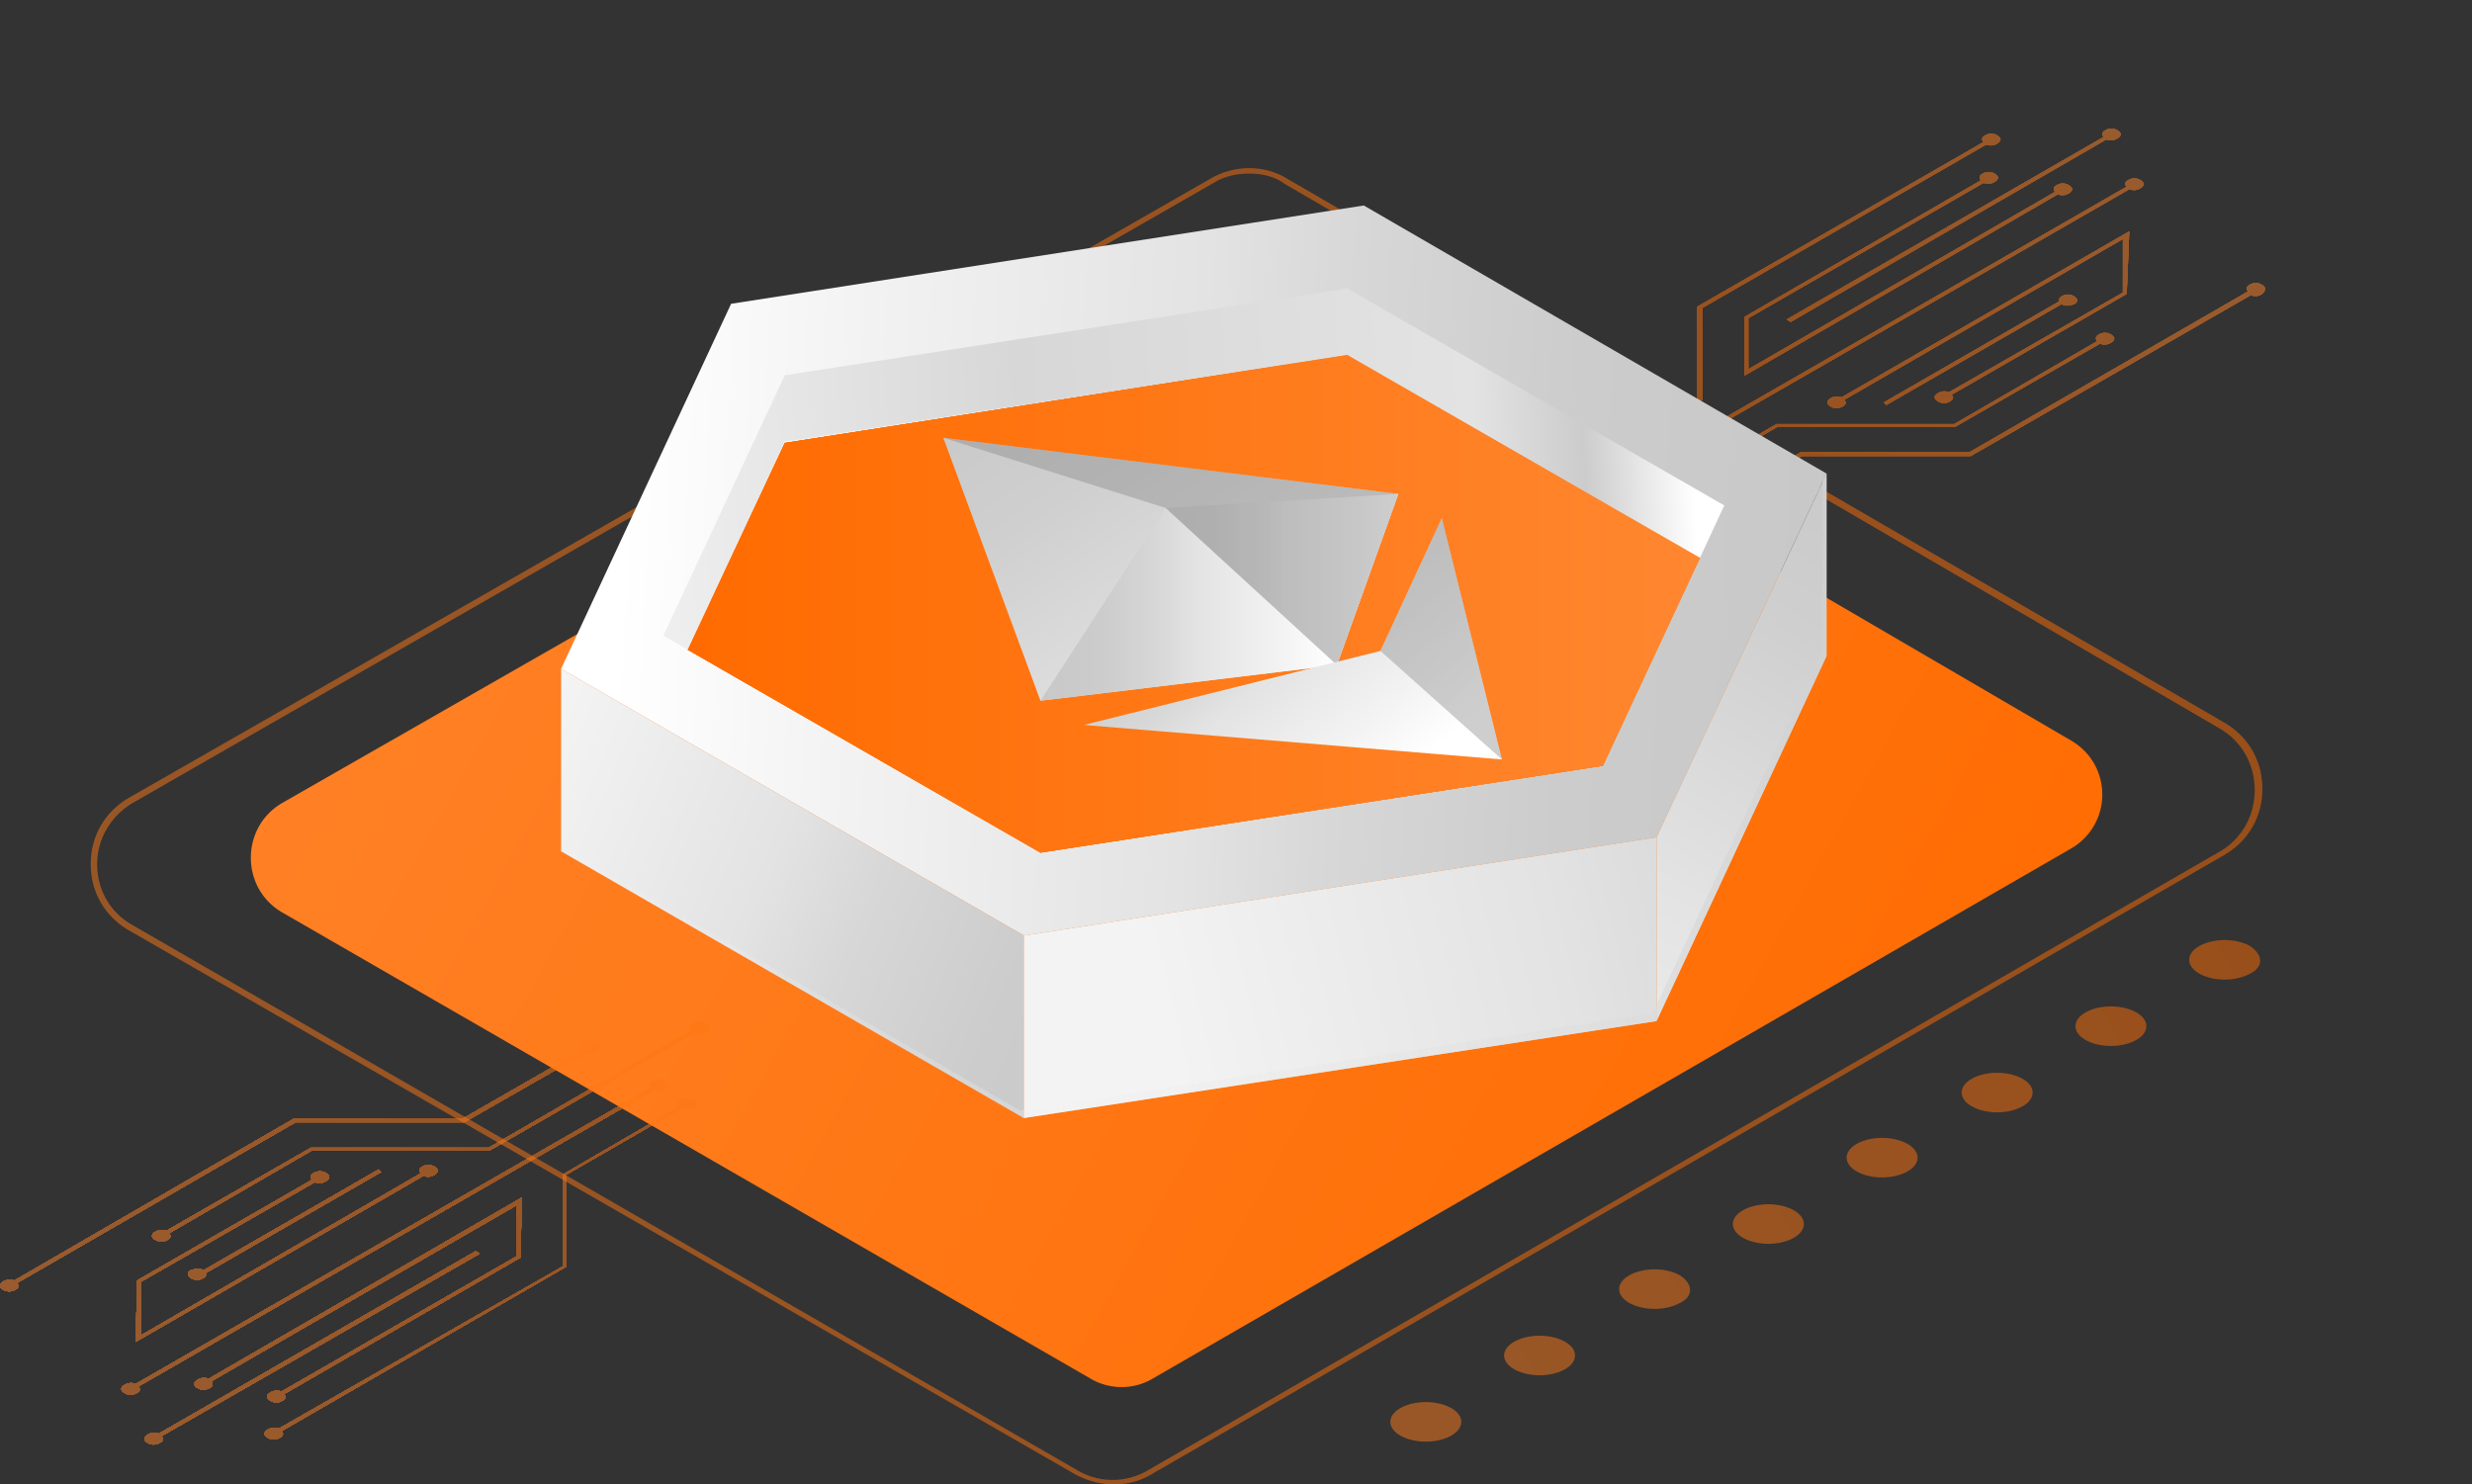 <svg xmlns="http://www.w3.org/2000/svg" xmlns:xlink="http://www.w3.org/1999/xlink" width="711" height="427" fill="none" xmlns:v="https://vecta.io/nano"><rect width="100%" height="100%" fill="#333333" stroke="none"/><path opacity=".5" d="M320.207 427c-3.676 0-7.72-1.102-11.029-2.937L37.131 267.655c-6.985-4.039-11.029-11.014-11.029-19.092s4.044-15.053 11.029-19.092L348.147 51.402c6.985-4.039 15.441-4.039 22.058 0l269.474 156.408c6.985 4.039 11.029 11.015 11.029 19.092s-4.044 15.053-11.029 19.092l-308.443 178.07c-3.676 2.203-7.352 2.937-11.029 2.937zm38.969-377.067c-3.308 0-6.985.734-9.926 2.57L38.234 230.94c-6.25 3.671-10.294 10.28-10.294 17.623s3.676 13.952 10.294 17.624l271.68 156.774a19.93 19.93 0 0 0 20.219 0l308.443-178.069c6.25-3.672 9.926-10.281 9.926-17.624s-3.676-13.952-9.926-17.623L369.47 52.87c-2.941-2.203-6.617-2.937-10.294-2.937z" fill="url(#A)"/><path d="M331.604 396.526l263.96-152.369c12.131-6.976 12.131-24.232 0-31.208L365.426 78.571a17.61 17.61 0 0 0-18.014 0L81.247 230.94c-12.132 6.976-12.132 24.599 0 31.575L313.59 396.526c5.514 3.305 12.499 3.305 18.014 0z" fill="url(#B)"/><g opacity=".5"><use xlink:href="#Q" fill="url(#C)"/><use xlink:href="#Q" fill="url(#C)"/><use xlink:href="#Q" fill="url(#C)"/><use xlink:href="#Q" fill="url(#C)"/><use xlink:href="#Q" fill="url(#C)"/></g><g opacity=".5"><use xlink:href="#R" fill="url(#D)"/><use xlink:href="#R" fill="url(#D)"/><use xlink:href="#R" fill="url(#D)"/><use xlink:href="#R" fill="url(#D)"/><use xlink:href="#R" fill="url(#D)"/><use xlink:href="#R" fill="url(#D)"/><use xlink:href="#R" fill="url(#D)"/><use xlink:href="#R" fill="url(#D)"/><use xlink:href="#R" fill="url(#D)"/><use xlink:href="#R" fill="url(#D)"/><use xlink:href="#R" fill="url(#D)"/><use xlink:href="#R" fill="url(#D)"/><use xlink:href="#R" fill="url(#D)"/><use xlink:href="#R" fill="url(#D)"/><use xlink:href="#R" fill="url(#D)"/><use xlink:href="#R" fill="url(#D)"/><use xlink:href="#R" fill="url(#D)"/><use xlink:href="#R" fill="url(#D)"/><use xlink:href="#R" fill="url(#D)"/><use xlink:href="#R" fill="url(#D)"/><use xlink:href="#R" fill="url(#D)"/><use xlink:href="#R" fill="url(#D)"/><use xlink:href="#R" fill="url(#D)"/><use xlink:href="#R" fill="url(#D)"/></g><path opacity=".5" d="M515.788 348.062c-4.044-2.203-10.294-2.203-14.338 0s-4.044 5.874 0 8.077 10.294 2.203 14.338 0 4.044-5.874 0-8.077zm-32.72 18.725c-4.044-2.203-10.293-2.203-14.337 0s-4.044 5.874 0 8.077 10.293 2.203 14.337 0c4.044-1.836 4.044-5.507 0-8.077zm-33.087 19.092c-4.043-2.203-10.293-2.203-14.337 0s-4.044 5.874 0 8.077 10.294 2.203 14.337 0 4.044-5.874 0-8.077zm-32.719 19.092c-4.044-2.203-10.293-2.203-14.337 0s-4.044 5.874 0 8.077 10.293 2.203 14.337 0 4.044-5.874 0-8.077zm229.77-132.91c-4.044-2.203-10.294-2.203-14.337 0s-4.044 5.875 0 8.078 10.293 2.202 14.337 0c4.044-1.836 4.044-5.508 0-8.078zm-32.719 19.092c-4.044-2.203-10.294-2.203-14.338 0s-4.044 5.875 0 8.078 10.294 2.202 14.338 0 4.044-5.875 0-8.078zm-32.719 19.092c-4.044-2.203-10.294-2.203-14.338 0s-4.044 5.875 0 8.077 10.294 2.203 14.338 0 4.044-5.874 0-8.077zm-33.087 18.725c-4.044-2.203-10.294-2.203-14.338 0s-4.044 5.874 0 8.077 10.294 2.203 14.338 0 4.044-5.874 0-8.077z" fill="url(#E)"/><path d="M525.346 136.214L392.263 59.112 210.285 87.383 161.39 192.389l133.083 76.735 181.978-28.271 48.895-104.639z" fill="url(#F)"/><path d="M525.346 136.214l-48.895 104.639v52.87l48.895-105.006v-52.503z" fill="url(#G)"/><path d="M161.39 192.389v52.503l133.083 76.735v-52.503L161.39 192.389z" fill="url(#H)"/><path d="M294.473 269.124l181.978-28.271v52.87l-181.978 27.904v-52.503z" fill="url(#I)"/><path d="M524.243 138.417v48.097L475.348 291.52 293.37 319.424l-131.98-76.001v1.469l133.083 76.735 181.978-27.904 48.895-105.006v-52.503l-1.103 2.203z" fill="url(#J)"/><use xlink:href="#S" opacity=".25" fill="url(#K)"/><use xlink:href="#S" opacity=".25" fill="url(#K)"/><use xlink:href="#S" opacity=".25" fill="url(#K)"/><use xlink:href="#S" opacity=".25" fill="url(#K)"/><path d="M225.726 127.035l161.758-24.966 101.466 58.377 6.985-15.053-108.451-62.416-161.758 24.966-34.925 74.9 6.985 4.038 27.94-59.846z" fill="url(#L)"/><path d="M402.189 142.089l-130.877-16.155 27.94 75.633 85.291-10.28 17.646-49.198z" fill="url(#M)"/><path d="M299.252 201.567l36.028-55.44 49.263 45.16-85.291 10.28z" fill="url(#N)"/><path d="M402.189 142.089l-66.909 4.038 49.263 45.16 17.646-49.198z" fill="url(#O)"/><path opacity=".4" d="M402.189 142.089l-130.877-16.155 63.968 20.193 49.263 45.16 17.646-49.198z" fill="#848484"/><path d="M311.752 208.543l120.216 9.914-17.279-69.393-17.646 38.184-85.291 21.295z" fill="url(#P)"/><path opacity=".4" d="M397.042 187.248l34.925 31.209-17.278-69.393-17.647 38.184z" fill="#848484"/><defs><linearGradient id="A" x1="721.68" y1="210.281" x2="-614.293" y2="305.942" xlink:href="#T"><stop offset=".006" stop-color="#ff6b00"/><stop offset="1" stop-color="#ff8730"/></linearGradient><linearGradient id="B" x1="580.144" y1="371.608" x2="1.448" y2="48.423" xlink:href="#T"><stop offset=".006" stop-color="#ff6b00"/><stop offset="1" stop-color="#ff8730"/></linearGradient><linearGradient id="C" x1="464.975" y1="143.242" x2="656.019" y2="35.975" xlink:href="#T"><stop offset=".006" stop-color="#ff6b00"/><stop offset="1" stop-color="#ff8730"/></linearGradient><linearGradient id="D" x1="221.906" y1="284.49" x2="-8.408" y2="420.356" xlink:href="#T"><stop offset=".006" stop-color="#ff730e"/><stop offset="1" stop-color="#ff8730"/></linearGradient><linearGradient id="E" x1="675.925" y1="258.848" x2="223.744" y2="510.721" xlink:href="#T"><stop offset=".006" stop-color="#ff6b00"/><stop offset="1" stop-color="#ff8730"/></linearGradient><linearGradient id="F" x1="521.594" y1="173.067" x2="178.303" y2="155.986" xlink:href="#T"><stop stop-color="#c8c8c8"/><stop offset=".204" stop-color="#ccc"/><stop offset=".394" stop-color="#d7d7d7"/><stop offset=".52" stop-color="#e3e3e3"/><stop offset=".815" stop-color="#f3f3f3"/><stop offset="1" stop-color="#fff"/></linearGradient><linearGradient id="G" x1="546.603" y1="136.945" x2="429.648" y2="337.127" xlink:href="#T"><stop stop-color="#c8c8c8"/><stop offset=".229" stop-color="#cfcfcf"/><stop offset=".549" stop-color="#e1e1e1"/><stop offset=".581" stop-color="#e3e3e3"/><stop offset=".994" stop-color="#f3f3f3"/></linearGradient><linearGradient id="H" x1="336.613" y1="303.729" x2="111.519" y2="206.788" xlink:href="#T"><stop stop-color="#c8c8c8"/><stop offset=".204" stop-color="#ccc"/><stop offset=".394" stop-color="#d7d7d7"/><stop offset=".52" stop-color="#e3e3e3"/><stop offset=".815" stop-color="#f3f3f3"/><stop offset="1" stop-color="#fff"/></linearGradient><linearGradient id="I" x1="604.509" y1="228.163" x2="333.13" y2="294.342" xlink:href="#T"><stop stop-color="#c8c8c8"/><stop offset=".229" stop-color="#cfcfcf"/><stop offset=".549" stop-color="#e1e1e1"/><stop offset=".581" stop-color="#e3e3e3"/><stop offset=".994" stop-color="#f3f3f3"/></linearGradient><linearGradient id="J" x1="537.476" y1="173.407" x2="181.248" y2="328.871" xlink:href="#T"><stop stop-color="#d0cfcf"/><stop offset="1" stop-color="#fff" stop-opacity="0"/></linearGradient><linearGradient id="K" x1="197.924" y1="173.822" x2="488.774" y2="173.822" xlink:href="#T"><stop offset=".006" stop-color="#ff6b00"/><stop offset="1" stop-color="#ff8730"/></linearGradient><linearGradient id="L" x1="168.961" y1="141.996" x2="486.349" y2="124.188" xlink:href="#T"><stop stop-color="#f3f3f3"/><stop offset=".394" stop-color="#d7d7d7"/><stop offset=".805" stop-color="#e3e3e3"/><stop offset=".902" stop-color="#ccc"/><stop offset="1" stop-color="#fff"/></linearGradient><linearGradient id="M" x1="254.196" y1="125.415" x2="357.055" y2="280.799" xlink:href="#T"><stop stop-color="#c8c8c8"/><stop offset=".229" stop-color="#cfcfcf"/><stop offset=".549" stop-color="#e1e1e1"/><stop offset=".581" stop-color="#e3e3e3"/><stop offset=".994" stop-color="#f3f3f3"/></linearGradient><linearGradient id="N" x1="299.356" y1="173.822" x2="384.592" y2="173.822" xlink:href="#T"><stop stop-color="#c8c8c8"/><stop offset=".204" stop-color="#ccc"/><stop offset=".394" stop-color="#d7d7d7"/><stop offset=".52" stop-color="#e3e3e3"/><stop offset=".815" stop-color="#f3f3f3"/><stop offset="1" stop-color="#fff"/></linearGradient><linearGradient id="O" x1="335.173" y1="166.66" x2="402.201" y2="166.66" xlink:href="#T"><stop stop-color="#c8c8c8"/><stop offset=".204" stop-color="#ccc"/><stop offset=".394" stop-color="#d7d7d7"/><stop offset=".52" stop-color="#e3e3e3"/><stop offset=".815" stop-color="#f3f3f3"/><stop offset="1" stop-color="#fff"/></linearGradient><linearGradient id="P" x1="320.229" y1="164.059" x2="384.084" y2="239.671" xlink:href="#T"><stop stop-color="#c8c8c8"/><stop offset=".204" stop-color="#ccc"/><stop offset=".394" stop-color="#d7d7d7"/><stop offset=".52" stop-color="#e3e3e3"/><stop offset=".815" stop-color="#f3f3f3"/><stop offset="1" stop-color="#fff"/></linearGradient><path id="Q" d="M542.573 116.489l50.366-29.005c1.103.734 2.573.367 3.676 0 1.103-.734 1.103-1.469 0-2.203s-2.573-.734-3.676 0c-.735.367-.735 1.102-.735 1.469l-50.366 29.006.735.734zm-40.807-8.445l90.07-52.136c1.103.367 2.206.367 3.309-.367s1.103-1.469 0-2.203-2.574-.734-3.677 0c-.735.367-1.103 1.101-.367 1.836l-88.232 51.035V91.522l67.644-38.918c1.103.367 2.206.367 3.309-.367s1.103-1.469 0-2.203-2.573-.734-3.676 0c-.736.367-1.103 1.101-.368 1.836l-68.012 39.285v16.889zm-38.234 30.841c-1.102-.367-2.205-.367-3.308.367s-1.103 1.469 0 2.203a3.34 3.34 0 0 0 3.676 0c.735-.367 1.103-1.101.368-1.835l148.155-85.18c1.103.367 2.206.367 3.309-.367s1.103-1.469 0-2.203-2.573-.734-3.676 0c-.736.367-1.103 1.102-.368 1.836l-148.156 85.179zm148.891-72.329l-82.717 47.73c-1.103-.367-2.206-.367-3.309.367s-1.102 1.469 0 2.203 2.574.734 3.677 0c.735-.367 1.103-1.101.367-1.836l80.144-46.261v15.421l-49.998 28.638c-1.103-.367-2.206-.367-3.308.367s-1.103 1.469 0 2.203a3.34 3.34 0 0 0 3.676 0c.735-.367 1.103-1.101.368-1.835l50.365-29.006.735-17.991zM513.898 91.89l1.103.734 90.805-52.503c1.103.367 2.206.367 3.309-.367s1.103-1.469 0-2.203-2.574-.734-3.677 0c-.735.367-1.103 1.102-.367 1.836L513.898 91.89zm-61.762 44.059c1.103.734 2.573.734 3.676 0 .735-.367 1.103-1.101.368-1.836l33.454-19.092V88.585l81.615-46.996c1.103.367 2.205.367 3.308-.367s1.103-1.469 0-2.203-2.573-.734-3.676 0c-.735.367-1.103 1.102-.368 1.836l-82.349 47.363v26.435l-33.087 19.092c-1.103-.367-2.206-.367-3.309.367-.735.367-.735 1.469.368 1.836zm198.521-53.972c-1.103-.734-2.573-.734-3.676 0-.736.367-1.103 1.101-.368 1.836l-80.144 46.262h-48.527l-35.293 20.193c-1.103-.367-2.206 0-2.941.367-1.103.734-1.103 1.469 0 2.203s2.574.734 3.677 0c1.102-.367 1.102-1.469.367-1.836l34.558-19.826h48.527l80.511-46.261c1.103.367 2.206.367 3.309-.367 1.103-1.101 1.103-1.836 0-2.57zM511.325 122.73h51.1l41.543-23.865c1.103.367 2.206.367 3.309-.367s1.102-1.469 0-2.203-2.574-.734-3.677 0c-.735.367-1.103 1.101-.367 1.836l-41.175 23.865h-51.101l-58.821 33.778c-1.103-.367-2.206-.367-3.309.367s-1.103 1.469 0 2.203a3.34 3.34 0 0 0 3.676 0c.736-.367 1.103-1.101.368-1.835l58.454-33.779z"/><path id="R" d="M108.911 336.406l-50.366 29.005c-1.103-.734-2.574-.367-3.676 0-1.103.735-1.103 1.469 0 2.203a3.34 3.34 0 0 0 3.676 0c.735-.367.735-1.101.735-1.468l50.365-29.005-.735-.735zm79.041-22.763c1.103.367 2.206.367 3.308-.367s1.103-1.469 0-2.203a3.34 3.34 0 0 0-3.676 0c-.735.367-1.103 1.101-.367 1.835l-148.156 85.18c-1.103-.367-2.206-.367-3.309.367s-1.103 1.469 0 2.203 2.573.734 3.676 0c.735-.367 1.103-1.101.368-1.836l148.156-85.179zm-102.937 9.179h48.527l35.293-20.194c1.103.367 2.206 0 2.941-.367 1.103-.734 1.103-1.469 0-2.203s-2.573-.734-3.676 0c-1.103.367-1.103 1.469-.368 1.836l-34.557 19.826H84.647L4.136 368.349c-1.103-.368-2.206-.368-3.309.367s-1.103 1.468 0 2.203 2.573.734 3.676 0c.735-.367 1.103-1.102.368-1.836l80.144-46.261zm-45.954 63.15l82.717-47.73c1.103.367 2.206.367 3.309-.367s1.103-1.469 0-2.203-2.574-.734-3.677 0c-.735.367-1.102 1.101-.367 1.836l-80.512 46.628v-15.42l49.998-28.638c1.103.367 2.206.367 3.309-.367s1.103-1.469 0-2.203a3.34 3.34 0 0 0-3.676 0c-.735.367-1.103 1.101-.368 1.835l-50.366 29.006-.368 17.623zm111.025-41.488l-90.07 52.135c-1.103-.367-2.206-.367-3.309.368s-1.103 1.468 0 2.203 2.573.734 3.676 0c.735-.368 1.103-1.102.368-1.836l87.864-50.667v14.686l-67.644 38.918c-1.103-.367-2.206-.367-3.309.367s-1.103 1.469 0 2.203 2.573.734 3.676 0c.735-.367 1.103-1.101.368-1.836l68.012-39.285.368-17.256zm-12.132 16.154l-1.103-.734-91.173 52.503c-1.103-.367-2.206-.367-3.309.367s-1.103 1.469 0 2.203 2.573.734 3.676 0c.735-.367 1.103-1.101.368-1.836l91.541-52.503zm65.071-66.087c-1.103-.735-2.574-.735-3.677 0-.735.367-1.103 1.101-.367 1.835l-58.454 33.779H89.426L47.884 354.03c-1.103-.368-2.206-.368-3.309.367s-1.103 1.468 0 2.203 2.573.734 3.676 0c.735-.367 1.103-1.102.368-1.836l41.175-23.865h51.101l58.821-33.778c1.103.367 2.206.367 3.309-.367s1.103-1.836 0-2.203zm-3.677 22.029c-1.103-.734-2.573-.734-3.676 0-.735.367-1.103 1.101-.368 1.836l-33.454 19.459v26.435l-81.614 46.628c-1.103-.367-2.206-.367-3.309.368s-1.103 1.468 0 2.203 2.573.734 3.676 0c.735-.368 1.103-1.102.368-1.836l81.982-47.363v-26.435l33.087-19.092c1.103.367 2.205.367 3.308-.367 1.103-.367 1.103-1.102 0-1.836z"/><path id="S" d="M197.786 186.881l27.94-59.478 161.758-25.334 101.466 58.377-27.94 59.846-161.758 24.967-101.466-58.378z"/><linearGradient id="T" gradientUnits="userSpaceOnUse"/></defs></svg>